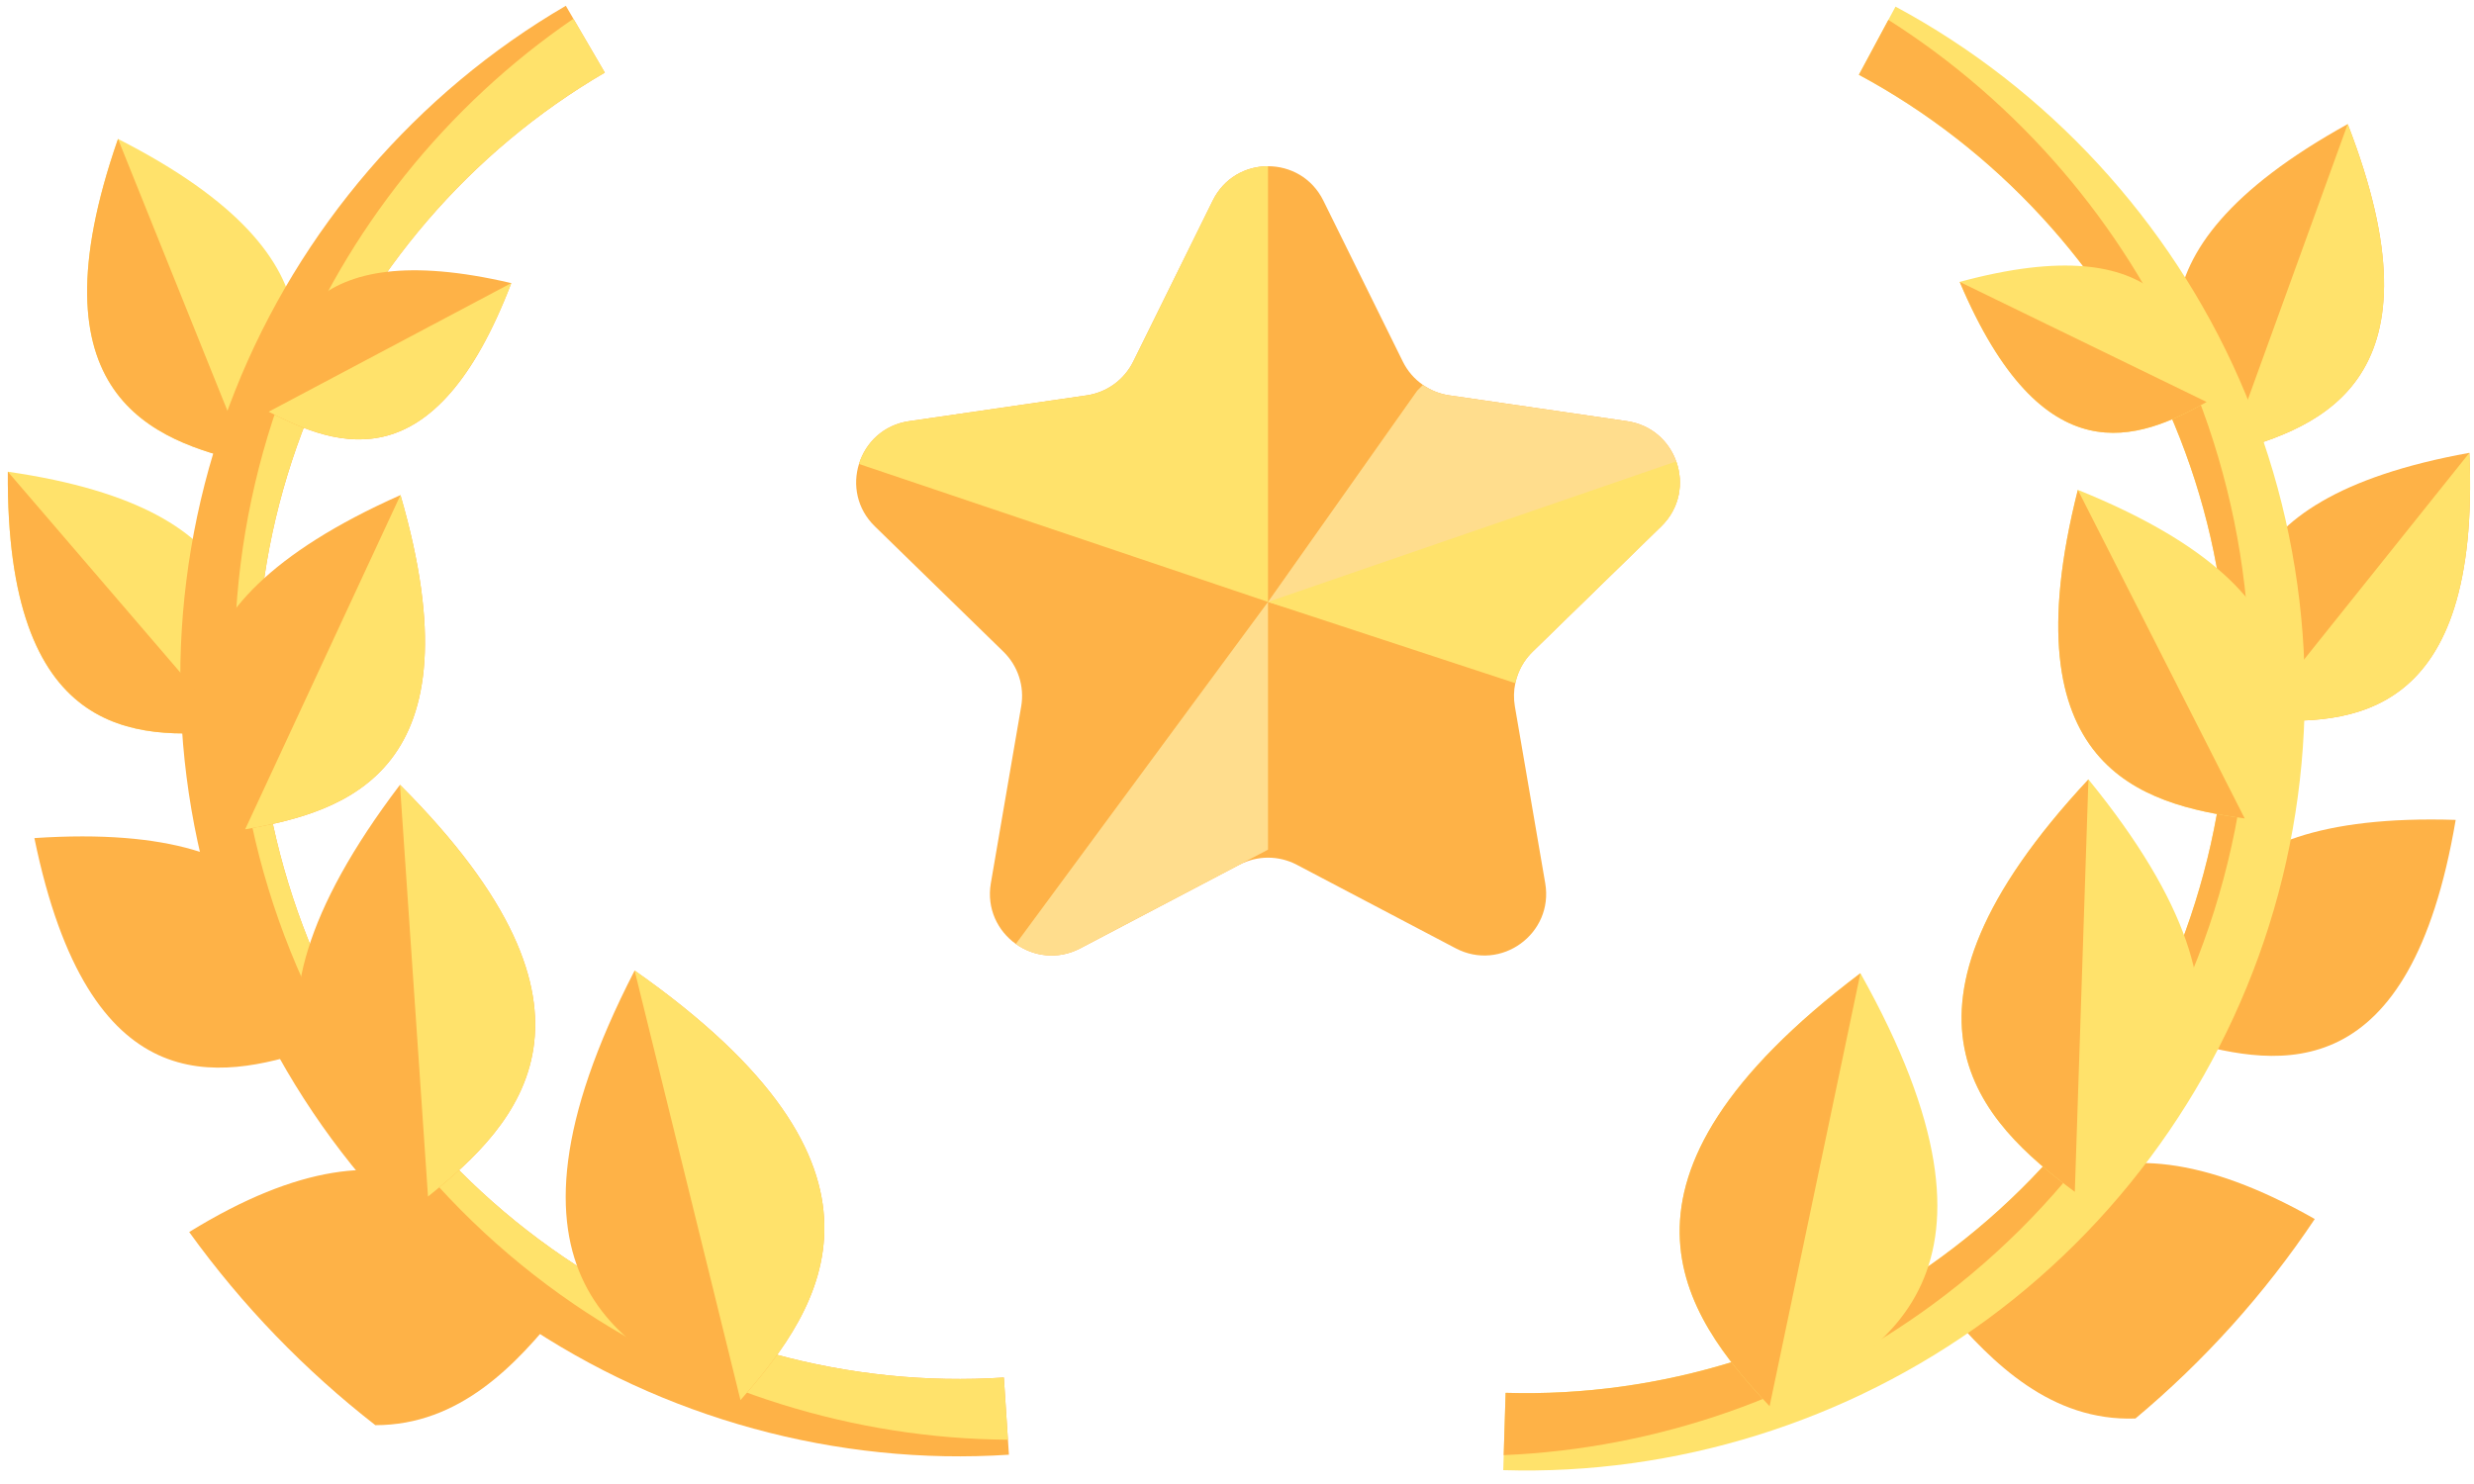 <?xml version="1.0" encoding="UTF-8"?>
<svg width="90px" height="54px" viewBox="0 0 90 54" version="1.1" xmlns="http://www.w3.org/2000/svg" xmlns:xlink="http://www.w3.org/1999/xlink">
    <!-- Generator: Sketch 60 (88103) - https://sketch.com -->
    <title>Group 66</title>
    <desc>Created with Sketch.</desc>
    <g id="desktop-🖥" stroke="none" stroke-width="1" fill="none" fill-rule="evenodd">
        <g id="Group-66" transform="translate(-6, -2)" fill-rule="nonzero">
            <g id="Group-55" transform="translate(22.251, 32.372) rotate(-17) translate(-22.251, -32.372) translate(7.751, 3.872)">
                <path d="M11.556,13.448 C8.442,11.661 4.627,8.777 10.466,0.794 C17.584,7.661 14.318,11.156 11.556,13.448 Z" id="Path" fill="#FFE26B"></path>
                <path d="M13.387,46.24 C11.287,47.684 8.67,49.189 5.735,48.289 C3.872,45.639 2.375,42.715 1.313,39.588 C10.476,37.196 12.385,42.229 13.387,46.24 Z" id="Path" fill="#FEB247"></path>
                <path d="M0.119,24.233 C9.748,26.492 8.73,31.165 7.53,34.548 C3.941,34.606 -0.813,34.08 0.119,24.233 Z" id="Path" fill="#FEB247"></path>
                <path d="M8.077,22.581 C4.633,21.904 0.193,20.43 3.094,11.202 C11.843,15.327 9.916,19.59 8.077,22.581 Z" id="Path" fill="#FFE26B"></path>
                <path d="M11.556,13.448 C8.442,11.661 4.627,8.777 10.466,0.794 L11.556,13.448 Z" id="Path" fill="#FEB247"></path>
                <path d="M28.107,53.316 L27.587,55.524 L27.462,56.056 C21.355,54.619 15.818,51.116 11.873,46.195 C7.865,41.197 5.657,34.909 5.657,28.489 C5.657,22.07 7.865,15.783 11.873,10.786 C15.818,5.863 21.355,2.36 27.462,0.923 L27.587,1.455 L28.107,3.663 C22.609,4.958 17.623,8.112 14.069,12.547 C10.407,17.112 8.473,22.625 8.473,28.489 C8.473,34.354 10.407,39.868 14.069,44.434 C17.623,48.866 22.609,52.021 28.107,53.316 Z" id="Path" fill="#FEB247"></path>
                <path d="M28.107,53.316 L27.587,55.524 C22.253,53.853 17.46,50.59 13.936,46.195 C9.929,41.197 7.721,34.909 7.721,28.489 C7.721,22.07 9.929,15.783 13.936,10.786 C17.46,6.389 22.253,3.126 27.587,1.455 L28.107,3.663 C22.609,4.958 17.623,8.112 14.069,12.547 C10.407,17.112 8.473,22.625 8.473,28.489 C8.473,34.354 10.407,39.868 14.069,44.434 C17.623,48.866 22.609,52.021 28.107,53.316 Z" id="Path" fill="#FFE26B"></path>
                <path d="M18.704,51.3 C15.116,48.505 10.842,44.204 19.591,35.227 C27.299,45.113 22.578,48.916 18.704,51.3 Z" id="Path" fill="#FEB247"></path>
                <path d="M9.999,40.893 C7.152,37.745 3.92,33.107 13.404,26.268 C18.893,36.594 13.943,39.328 9.999,40.893 Z" id="Path" fill="#FEB247"></path>
                <path d="M16.504,16.191 C16.355,26.633 11.305,26.641 7.545,26.17 C6.672,22.481 6.139,17.46 16.504,16.191 Z" id="Path" fill="#FEB247"></path>
                <path d="M22.614,9.993 C17.829,16.128 14.826,13.862 12.805,11.889 C13.945,9.308 15.887,6.085 22.614,9.993 Z" id="Path" fill="#FEB247"></path>
                <path d="M18.704,51.3 L19.591,35.227 C27.299,45.113 22.578,48.916 18.704,51.3 Z" id="Path" fill="#FFE26B"></path>
                <path d="M9.999,40.893 L13.404,26.268 C18.893,36.594 13.943,39.328 9.999,40.893 Z" id="Path" fill="#FFE26B"></path>
                <path d="M16.504,16.191 C16.355,26.633 11.305,26.641 7.545,26.17 L16.504,16.191 Z" id="Path" fill="#FFE26B"></path>
                <path d="M22.614,9.993 C17.829,16.128 14.826,13.862 12.805,11.889 L22.614,9.993 Z" id="Path" fill="#FFE26B"></path>
                <path d="M8.077,22.581 C4.633,21.904 0.193,20.43 3.094,11.202 L8.077,22.581 Z" id="Path" fill="#FEB247"></path>
            </g>
            <g id="Group-64" transform="translate(81.125, 32.748) rotate(-345) translate(-81.125, -32.748) translate(66.625, 4.748)">
                <path d="M26.795,38.795 C25.734,41.92 24.236,44.844 22.373,47.495 C19.438,48.397 16.821,46.891 14.72,45.446 C15.722,41.434 17.631,36.403 26.795,38.795 Z" id="Path" fill="#FEB247"></path>
                <path d="M27.988,23.44 C18.359,25.699 19.377,30.372 20.577,33.755 C24.166,33.813 28.919,33.286 27.988,23.44 Z" id="Path" fill="#FEB247"></path>
                <path d="M17.641,3.64153152e-14 C10.523,6.868 13.789,10.362 16.551,12.655 C19.664,10.868 23.479,7.983 17.641,3.64153152e-14 Z" id="Path" fill="#FEB247"></path>
                <path d="M25.013,10.409 C16.263,14.534 18.19,18.797 20.029,21.788 C23.474,21.111 27.913,19.637 25.013,10.409 Z" id="Path" fill="#FEB247"></path>
                <path d="M0.645,55.263 L-3.78364007e-13,52.523 C5.498,51.228 10.484,48.073 14.039,43.64 C17.7,39.075 19.635,33.561 19.635,27.696 C19.635,21.832 17.7,16.319 14.039,11.753 C10.483,7.319 5.498,4.165 -3.78364007e-13,2.87 L0.645,0.129 C6.752,1.567 12.289,5.07 16.236,9.992 C20.244,14.99 22.451,21.277 22.451,27.696 C22.451,34.116 20.244,40.403 16.236,45.401 C12.289,50.323 6.752,53.825 0.645,55.263 Z" id="Path" fill="#FFE26B"></path>
                <path d="M-3.73923115e-13,52.523 L0.519,54.731 C5.853,53.06 10.647,49.796 14.17,45.401 C18.178,40.404 20.385,34.116 20.385,27.696 C20.385,21.277 18.178,14.99 14.17,9.993 C10.647,5.596 5.853,2.333 0.519,0.662 L-3.73923115e-13,2.869 C5.497,4.165 10.483,7.319 14.038,11.754 C17.7,16.319 19.634,21.832 19.634,27.696 C19.634,33.561 17.7,39.075 14.038,43.64 C10.483,48.073 5.497,51.228 -3.73923115e-13,52.523 Z" id="Path" fill="#FEB247"></path>
                <path d="M9.402,50.507 C12.991,47.712 17.265,43.411 8.515,34.434 C0.808,44.32 5.528,48.123 9.402,50.507 Z" id="Path" fill="#FFE26B"></path>
                <path d="M18.108,40.1 C20.954,36.952 24.186,32.314 14.702,25.475 C9.214,35.801 14.163,38.534 18.108,40.1 Z" id="Path" fill="#FFE26B"></path>
                <path d="M11.603,15.398 C11.752,25.839 16.801,25.848 20.561,25.376 C21.434,21.688 21.968,16.667 11.603,15.398 Z" id="Path" fill="#FFE26B"></path>
                <path d="M5.493,9.2 C10.278,15.335 13.281,13.068 15.302,11.096 C14.162,8.514 12.219,5.292 5.493,9.2 Z" id="Path" fill="#FFE26B"></path>
                <path d="M9.402,50.507 L8.515,34.434 C0.808,44.32 5.528,48.123 9.402,50.507 Z" id="Path" fill="#FEB247"></path>
                <path d="M18.108,40.1 L14.702,25.475 C9.214,35.801 14.163,38.534 18.108,40.1 Z" id="Path" fill="#FEB247"></path>
                <path d="M11.603,15.398 C11.752,25.839 16.801,25.848 20.561,25.376 L11.603,15.398 Z" id="Path" fill="#FEB247"></path>
                <path d="M5.493,9.2 C10.278,15.335 13.281,13.068 15.302,11.096 L5.493,9.2 Z" id="Path" fill="#FEB247"></path>
                <path d="M16.551,12.655 C19.665,10.868 23.48,7.984 17.641,0 L16.551,12.655 Z" id="Path" fill="#FFE26B"></path>
                <path d="M20.03,21.788 C23.474,21.111 27.914,19.637 25.013,10.409 L20.03,21.788 Z" id="Path" fill="#FFE26B"></path>
            </g>
            <g id="Group-54" transform="translate(37.145, 8.048)">
                <path d="M23.98,18.812 C23.921,19.085 23.915,19.37 23.963,19.653 L25.068,26.092 C25.382,27.925 23.458,29.325 21.811,28.459 L16.028,25.418 C15.376,25.076 14.596,25.075 13.943,25.417 L8.132,28.472 C7.322,28.885 6.449,28.756 5.809,28.3 C5.152,27.831 4.742,27.016 4.9,26.092 L6.005,19.653 C6.129,18.926 5.888,18.182 5.358,17.666 L0.681,13.106 C0.023,12.466 -0.132,11.59 0.103,10.835 C0.344,10.06 0.993,9.412 1.925,9.277 L8.389,8.338 C9.12,8.231 9.752,7.772 10.08,7.11 L12.972,1.251 C13.383,0.417 14.182,3.37507799e-14 14.983,3.37507799e-14 C15.784,3.37507799e-14 16.584,0.417 16.996,1.251 L19.888,7.11 C20.058,7.455 20.311,7.745 20.62,7.958 C20.901,8.155 21.228,8.287 21.578,8.338 L28.043,9.277 C28.938,9.407 29.572,10.009 29.833,10.742 C30.111,11.518 29.971,12.439 29.287,13.106 L24.609,17.666 C24.378,17.891 24.202,18.158 24.088,18.45 C24.042,18.567 24.005,18.688 23.98,18.812 Z" id="Path" fill="#FEB247"></path>
                <path d="M14.983,-6.39488462e-14 L14.983,15.854 L0.103,10.835 C0.344,10.06 0.993,9.412 1.925,9.277 L8.389,8.338 C9.12,8.231 9.752,7.772 10.08,7.11 L12.972,1.251 C13.383,0.417 14.182,-6.39488462e-14 14.983,-6.39488462e-14 Z" id="Path" fill="#FFE26B"></path>
                <path d="M14.983,15.854 L14.983,24.869 L13.943,25.417 L8.132,28.472 C7.322,28.885 6.449,28.756 5.809,28.3 L14.983,15.854 Z" id="Path" fill="#FFDD8D"></path>
                <path d="M29.287,13.106 L24.609,17.666 C24.378,17.891 24.202,18.158 24.088,18.45 L23.765,18.491 L14.983,15.854 L20.41,8.168 L20.62,7.958 C20.901,8.155 21.228,8.287 21.578,8.338 L28.043,9.277 C29.884,9.544 30.62,11.808 29.287,13.106 Z" id="Path" fill="#FFDD8D"></path>
                <path d="M29.287,13.106 L24.609,17.666 C24.378,17.891 24.202,18.158 24.088,18.45 C24.042,18.567 24.005,18.688 23.98,18.812 L14.983,15.854 L29.833,10.742 C30.111,11.518 29.971,12.439 29.287,13.106 Z" id="Path" fill="#FFE26B"></path>
            </g>
        </g>
    </g>
</svg>
